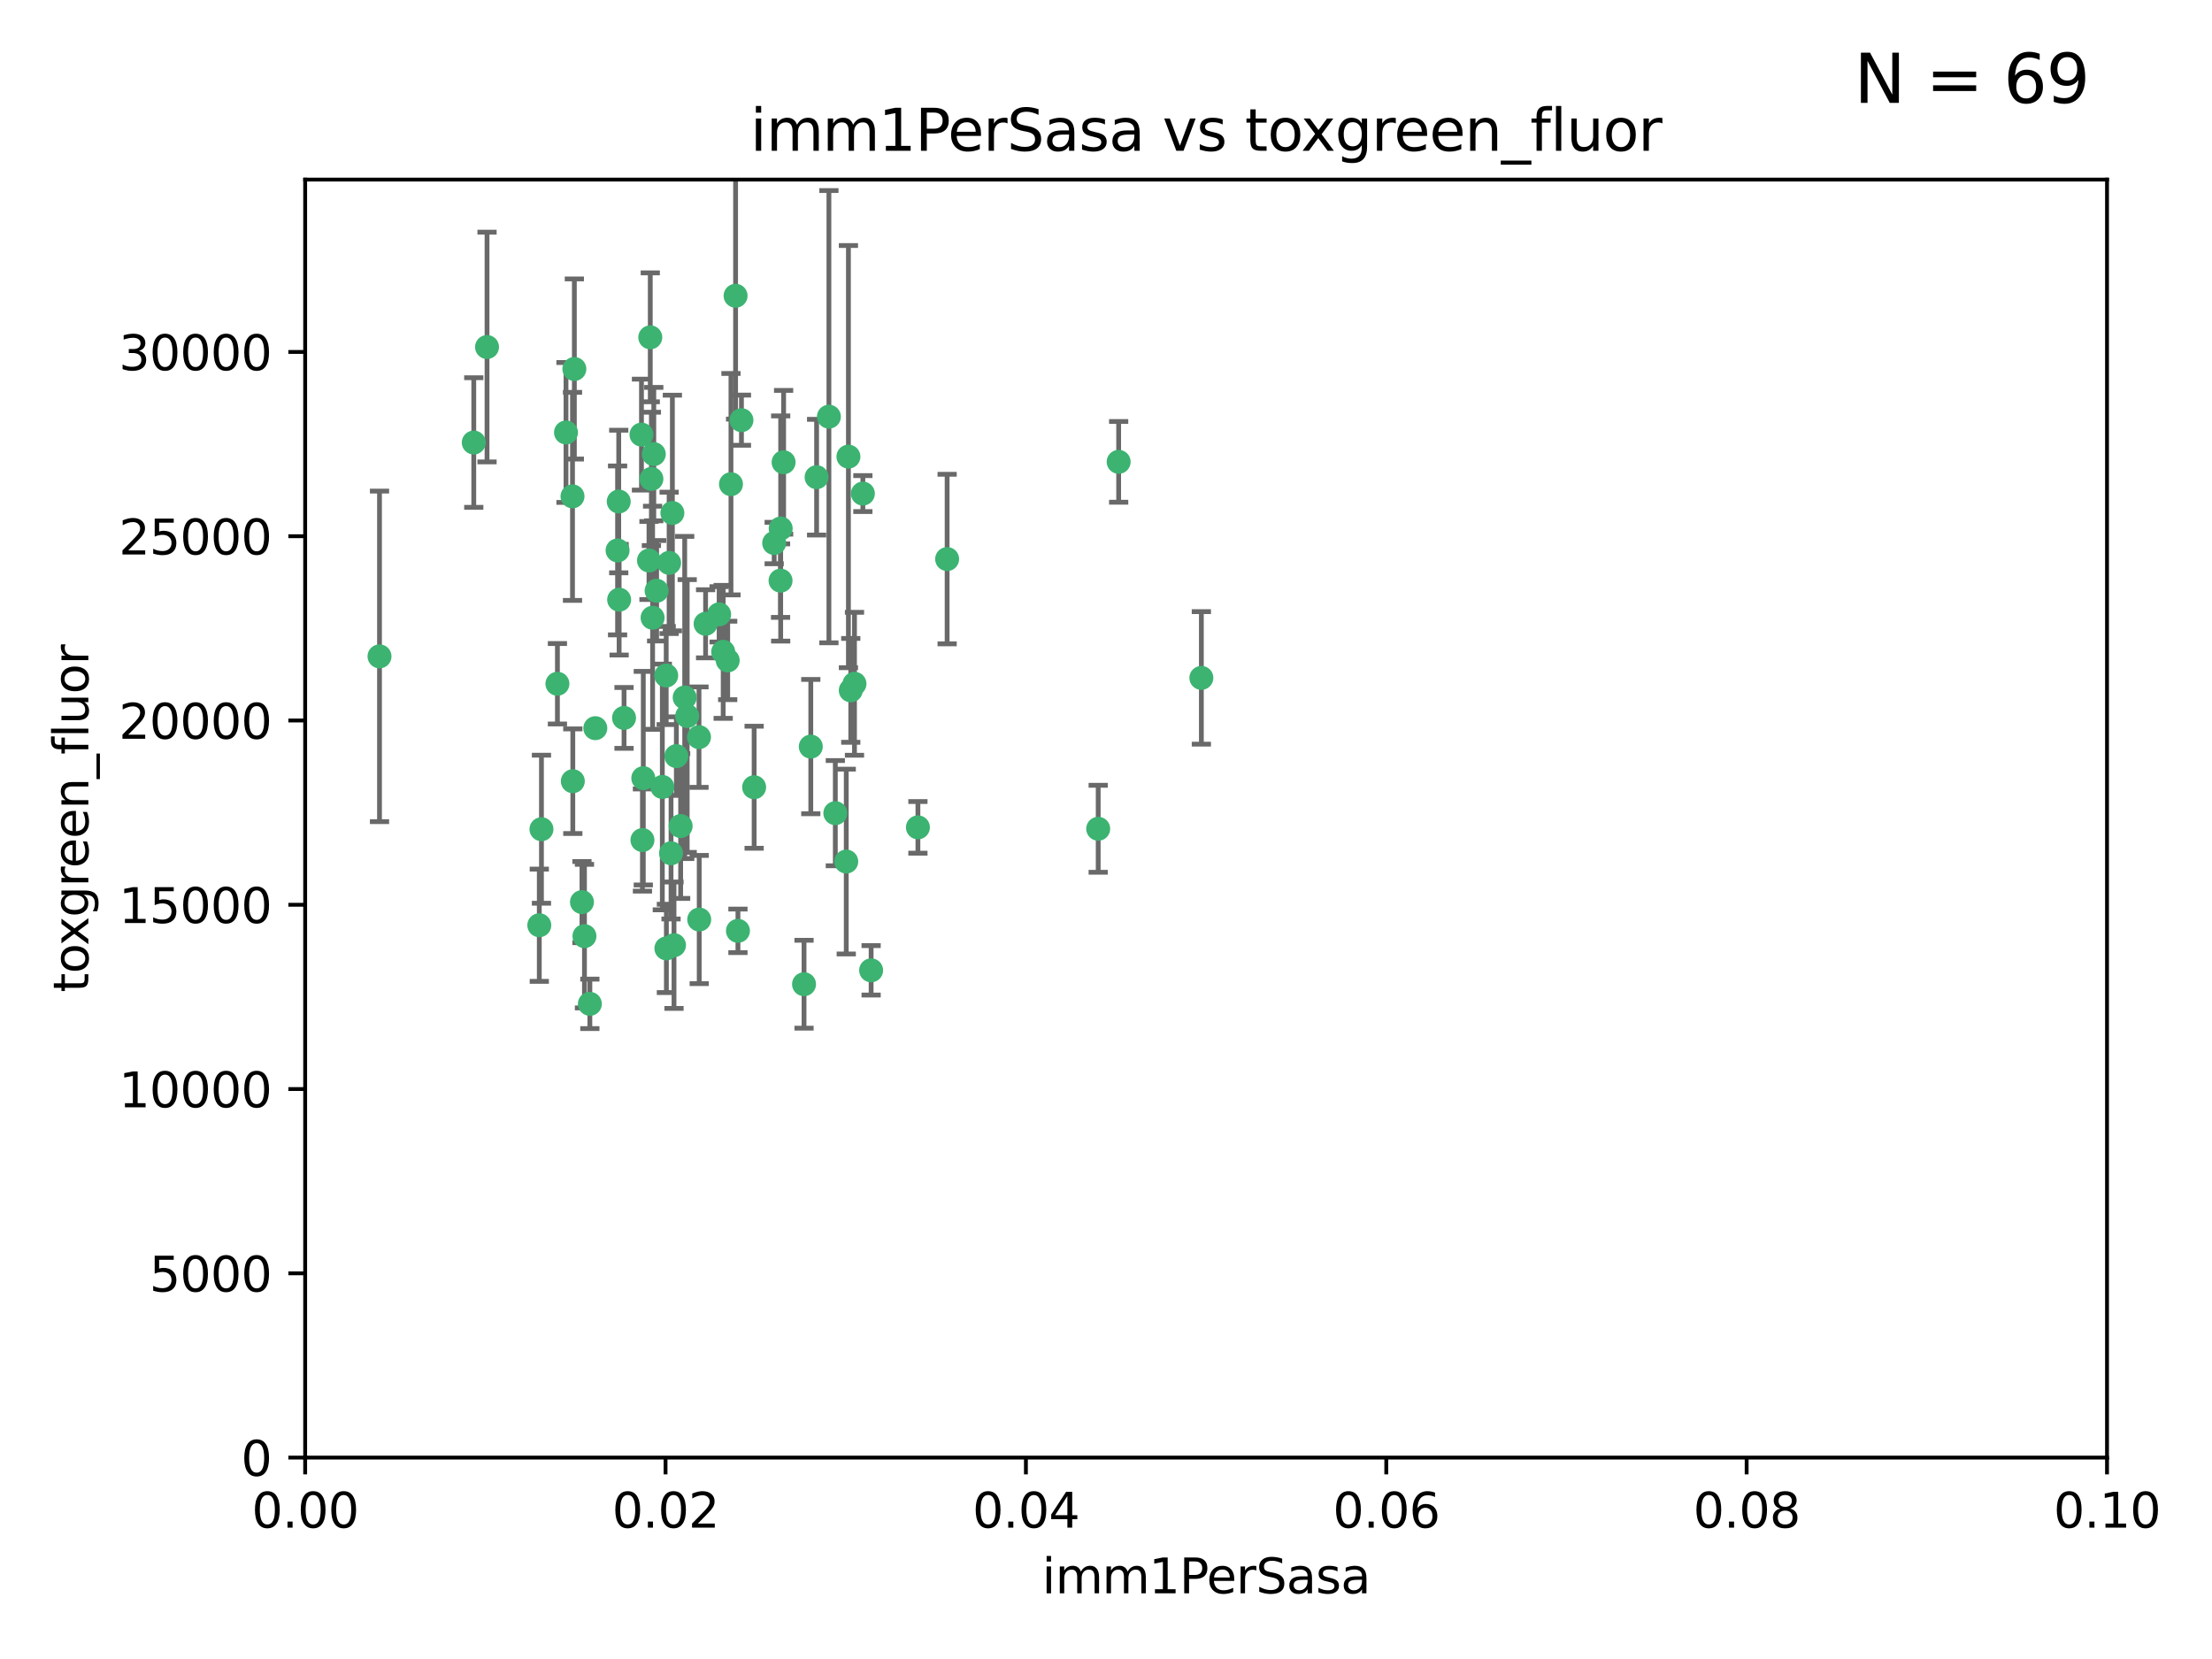 <?xml version="1.0" encoding="utf-8" standalone="no"?>
<!DOCTYPE svg PUBLIC "-//W3C//DTD SVG 1.1//EN"
  "http://www.w3.org/Graphics/SVG/1.1/DTD/svg11.dtd">
<svg xmlns:xlink="http://www.w3.org/1999/xlink" width="460.8pt" height="345.6pt" viewBox="0 0 460.8 345.6" xmlns="http://www.w3.org/2000/svg" version="1.1">
 <defs>
  <style type="text/css">*{stroke-linejoin: round; stroke-linecap: butt}</style>
 </defs>
 <g id="figure_1">
  <g id="patch_1">
   <path d="M 0 345.6 
L 460.8 345.6 
L 460.8 0 
L 0 0 
z
" style="fill: #ffffff"/>
  </g>
  <g id="axes_1">
   <g id="patch_2">
    <path d="M 63.571 303.64 
L 438.93 303.64 
L 438.93 37.411 
L 63.571 37.411 
z
" style="fill: #ffffff"/>
   </g>
   <g id="PathCollection_1">
    <defs>
     <path id="mc047550078" d="M 0 1.118 
C 0.297 1.118 0.581 1 0.791 0.791 
C 1 0.581 1.118 0.297 1.118 0 
C 1.118 -0.297 1 -0.581 0.791 -0.791 
C 0.581 -1 0.297 -1.118 0 -1.118 
C -0.297 -1.118 -0.581 -1 -0.791 -0.791 
C -1 -0.581 -1.118 -0.297 -1.118 0 
C -1.118 0.297 -1 0.581 -0.791 0.791 
C -0.581 1 -0.297 1.118 0 1.118 
z
" style="stroke: #3cb371"/>
    </defs>
    <g clip-path="url(#p3402183450)">
     <use xlink:href="#mc047550078" x="101.457" y="72.294" style="fill: #3cb371; stroke: #3cb371"/>
     <use xlink:href="#mc047550078" x="79.059" y="136.733" style="fill: #3cb371; stroke: #3cb371"/>
     <use xlink:href="#mc047550078" x="98.695" y="92.187" style="fill: #3cb371; stroke: #3cb371"/>
     <use xlink:href="#mc047550078" x="161.277" y="113.121" style="fill: #3cb371; stroke: #3cb371"/>
     <use xlink:href="#mc047550078" x="135.699" y="99.763" style="fill: #3cb371; stroke: #3cb371"/>
     <use xlink:href="#mc047550078" x="135.464" y="70.271" style="fill: #3cb371; stroke: #3cb371"/>
     <use xlink:href="#mc047550078" x="150.654" y="135.791" style="fill: #3cb371; stroke: #3cb371"/>
     <use xlink:href="#mc047550078" x="168.903" y="155.531" style="fill: #3cb371; stroke: #3cb371"/>
     <use xlink:href="#mc047550078" x="136.786" y="123.063" style="fill: #3cb371; stroke: #3cb371"/>
     <use xlink:href="#mc047550078" x="124.016" y="151.693" style="fill: #3cb371; stroke: #3cb371"/>
     <use xlink:href="#mc047550078" x="137.975" y="163.936" style="fill: #3cb371; stroke: #3cb371"/>
     <use xlink:href="#mc047550078" x="128.894" y="104.476" style="fill: #3cb371; stroke: #3cb371"/>
     <use xlink:href="#mc047550078" x="128.653" y="114.664" style="fill: #3cb371; stroke: #3cb371"/>
     <use xlink:href="#mc047550078" x="177.231" y="143.815" style="fill: #3cb371; stroke: #3cb371"/>
     <use xlink:href="#mc047550078" x="135.196" y="116.762" style="fill: #3cb371; stroke: #3cb371"/>
     <use xlink:href="#mc047550078" x="119.649" y="76.865" style="fill: #3cb371; stroke: #3cb371"/>
     <use xlink:href="#mc047550078" x="117.908" y="90.091" style="fill: #3cb371; stroke: #3cb371"/>
     <use xlink:href="#mc047550078" x="153.236" y="61.614" style="fill: #3cb371; stroke: #3cb371"/>
     <use xlink:href="#mc047550078" x="145.613" y="153.559" style="fill: #3cb371; stroke: #3cb371"/>
     <use xlink:href="#mc047550078" x="179.751" y="102.821" style="fill: #3cb371; stroke: #3cb371"/>
     <use xlink:href="#mc047550078" x="136.196" y="94.6" style="fill: #3cb371; stroke: #3cb371"/>
     <use xlink:href="#mc047550078" x="119.328" y="162.741" style="fill: #3cb371; stroke: #3cb371"/>
     <use xlink:href="#mc047550078" x="139.392" y="117.254" style="fill: #3cb371; stroke: #3cb371"/>
     <use xlink:href="#mc047550078" x="122.878" y="209.121" style="fill: #3cb371; stroke: #3cb371"/>
     <use xlink:href="#mc047550078" x="143.155" y="149.16" style="fill: #3cb371; stroke: #3cb371"/>
     <use xlink:href="#mc047550078" x="149.81" y="127.973" style="fill: #3cb371; stroke: #3cb371"/>
     <use xlink:href="#mc047550078" x="140.407" y="196.901" style="fill: #3cb371; stroke: #3cb371"/>
     <use xlink:href="#mc047550078" x="112.795" y="172.74" style="fill: #3cb371; stroke: #3cb371"/>
     <use xlink:href="#mc047550078" x="151.594" y="137.58" style="fill: #3cb371; stroke: #3cb371"/>
     <use xlink:href="#mc047550078" x="178.006" y="142.442" style="fill: #3cb371; stroke: #3cb371"/>
     <use xlink:href="#mc047550078" x="133.632" y="90.534" style="fill: #3cb371; stroke: #3cb371"/>
     <use xlink:href="#mc047550078" x="170.113" y="99.407" style="fill: #3cb371; stroke: #3cb371"/>
     <use xlink:href="#mc047550078" x="129.998" y="149.553" style="fill: #3cb371; stroke: #3cb371"/>
     <use xlink:href="#mc047550078" x="128.977" y="124.926" style="fill: #3cb371; stroke: #3cb371"/>
     <use xlink:href="#mc047550078" x="152.275" y="100.862" style="fill: #3cb371; stroke: #3cb371"/>
     <use xlink:href="#mc047550078" x="140.068" y="106.867" style="fill: #3cb371; stroke: #3cb371"/>
     <use xlink:href="#mc047550078" x="162.631" y="110.098" style="fill: #3cb371; stroke: #3cb371"/>
     <use xlink:href="#mc047550078" x="116.121" y="142.44" style="fill: #3cb371; stroke: #3cb371"/>
     <use xlink:href="#mc047550078" x="172.678" y="86.8" style="fill: #3cb371; stroke: #3cb371"/>
     <use xlink:href="#mc047550078" x="112.344" y="192.743" style="fill: #3cb371; stroke: #3cb371"/>
     <use xlink:href="#mc047550078" x="163.241" y="96.298" style="fill: #3cb371; stroke: #3cb371"/>
     <use xlink:href="#mc047550078" x="119.263" y="103.401" style="fill: #3cb371; stroke: #3cb371"/>
     <use xlink:href="#mc047550078" x="135.948" y="128.689" style="fill: #3cb371; stroke: #3cb371"/>
     <use xlink:href="#mc047550078" x="121.234" y="187.922" style="fill: #3cb371; stroke: #3cb371"/>
     <use xlink:href="#mc047550078" x="157.1" y="163.993" style="fill: #3cb371; stroke: #3cb371"/>
     <use xlink:href="#mc047550078" x="176.743" y="95.121" style="fill: #3cb371; stroke: #3cb371"/>
     <use xlink:href="#mc047550078" x="233.037" y="96.211" style="fill: #3cb371; stroke: #3cb371"/>
     <use xlink:href="#mc047550078" x="181.47" y="202.138" style="fill: #3cb371; stroke: #3cb371"/>
     <use xlink:href="#mc047550078" x="121.754" y="195.013" style="fill: #3cb371; stroke: #3cb371"/>
     <use xlink:href="#mc047550078" x="250.266" y="141.216" style="fill: #3cb371; stroke: #3cb371"/>
     <use xlink:href="#mc047550078" x="176.29" y="179.478" style="fill: #3cb371; stroke: #3cb371"/>
     <use xlink:href="#mc047550078" x="174.014" y="169.397" style="fill: #3cb371; stroke: #3cb371"/>
     <use xlink:href="#mc047550078" x="167.495" y="205.029" style="fill: #3cb371; stroke: #3cb371"/>
     <use xlink:href="#mc047550078" x="154.458" y="87.531" style="fill: #3cb371; stroke: #3cb371"/>
     <use xlink:href="#mc047550078" x="140.899" y="157.513" style="fill: #3cb371; stroke: #3cb371"/>
     <use xlink:href="#mc047550078" x="153.727" y="193.912" style="fill: #3cb371; stroke: #3cb371"/>
     <use xlink:href="#mc047550078" x="139.79" y="177.75" style="fill: #3cb371; stroke: #3cb371"/>
     <use xlink:href="#mc047550078" x="197.304" y="116.464" style="fill: #3cb371; stroke: #3cb371"/>
     <use xlink:href="#mc047550078" x="133.833" y="174.998" style="fill: #3cb371; stroke: #3cb371"/>
     <use xlink:href="#mc047550078" x="141.792" y="172.082" style="fill: #3cb371; stroke: #3cb371"/>
     <use xlink:href="#mc047550078" x="191.219" y="172.356" style="fill: #3cb371; stroke: #3cb371"/>
     <use xlink:href="#mc047550078" x="145.66" y="191.554" style="fill: #3cb371; stroke: #3cb371"/>
     <use xlink:href="#mc047550078" x="142.635" y="145.3" style="fill: #3cb371; stroke: #3cb371"/>
     <use xlink:href="#mc047550078" x="146.989" y="129.947" style="fill: #3cb371; stroke: #3cb371"/>
     <use xlink:href="#mc047550078" x="134.01" y="162.105" style="fill: #3cb371; stroke: #3cb371"/>
     <use xlink:href="#mc047550078" x="138.782" y="140.722" style="fill: #3cb371; stroke: #3cb371"/>
     <use xlink:href="#mc047550078" x="138.822" y="197.571" style="fill: #3cb371; stroke: #3cb371"/>
     <use xlink:href="#mc047550078" x="162.604" y="120.958" style="fill: #3cb371; stroke: #3cb371"/>
     <use xlink:href="#mc047550078" x="228.774" y="172.649" style="fill: #3cb371; stroke: #3cb371"/>
    </g>
   </g>
   <g id="matplotlib.axis_1">
    <g id="xtick_1">
     <g id="line2d_1">
      <defs>
       <path id="m1f7481ff2c" d="M 0 0 
L 0 3.5 
" style="stroke: #000000; stroke-width: 0.8"/>
      </defs>
      <g>
       <use xlink:href="#m1f7481ff2c" x="63.571" y="303.64" style="stroke: #000000; stroke-width: 0.8"/>
      </g>
     </g>
     <g id="text_1">
      <!-- 0.00 -->
      <g transform="translate(52.438 318.238)scale(0.1 -0.1)">
       <defs>
        <path id="DejaVuSans-30" d="M 2034 4250 
Q 1547 4250 1301 3770 
Q 1056 3291 1056 2328 
Q 1056 1369 1301 889 
Q 1547 409 2034 409 
Q 2525 409 2770 889 
Q 3016 1369 3016 2328 
Q 3016 3291 2770 3770 
Q 2525 4250 2034 4250 
z
M 2034 4750 
Q 2819 4750 3233 4129 
Q 3647 3509 3647 2328 
Q 3647 1150 3233 529 
Q 2819 -91 2034 -91 
Q 1250 -91 836 529 
Q 422 1150 422 2328 
Q 422 3509 836 4129 
Q 1250 4750 2034 4750 
z
" transform="scale(0.016)"/>
        <path id="DejaVuSans-2e" d="M 684 794 
L 1344 794 
L 1344 0 
L 684 0 
L 684 794 
z
" transform="scale(0.016)"/>
       </defs>
       <use xlink:href="#DejaVuSans-30"/>
       <use xlink:href="#DejaVuSans-2e" x="63.623"/>
       <use xlink:href="#DejaVuSans-30" x="95.41"/>
       <use xlink:href="#DejaVuSans-30" x="159.033"/>
      </g>
     </g>
    </g>
    <g id="xtick_2">
     <g id="line2d_2">
      <g>
       <use xlink:href="#m1f7481ff2c" x="138.643" y="303.64" style="stroke: #000000; stroke-width: 0.8"/>
      </g>
     </g>
     <g id="text_2">
      <!-- 0.02 -->
      <g transform="translate(127.51 318.238)scale(0.1 -0.1)">
       <defs>
        <path id="DejaVuSans-32" d="M 1228 531 
L 3431 531 
L 3431 0 
L 469 0 
L 469 531 
Q 828 903 1448 1529 
Q 2069 2156 2228 2338 
Q 2531 2678 2651 2914 
Q 2772 3150 2772 3378 
Q 2772 3750 2511 3984 
Q 2250 4219 1831 4219 
Q 1534 4219 1204 4116 
Q 875 4013 500 3803 
L 500 4441 
Q 881 4594 1212 4672 
Q 1544 4750 1819 4750 
Q 2544 4750 2975 4387 
Q 3406 4025 3406 3419 
Q 3406 3131 3298 2873 
Q 3191 2616 2906 2266 
Q 2828 2175 2409 1742 
Q 1991 1309 1228 531 
z
" transform="scale(0.016)"/>
       </defs>
       <use xlink:href="#DejaVuSans-30"/>
       <use xlink:href="#DejaVuSans-2e" x="63.623"/>
       <use xlink:href="#DejaVuSans-30" x="95.41"/>
       <use xlink:href="#DejaVuSans-32" x="159.033"/>
      </g>
     </g>
    </g>
    <g id="xtick_3">
     <g id="line2d_3">
      <g>
       <use xlink:href="#m1f7481ff2c" x="213.715" y="303.64" style="stroke: #000000; stroke-width: 0.8"/>
      </g>
     </g>
     <g id="text_3">
      <!-- 0.04 -->
      <g transform="translate(202.582 318.238)scale(0.1 -0.1)">
       <defs>
        <path id="DejaVuSans-34" d="M 2419 4116 
L 825 1625 
L 2419 1625 
L 2419 4116 
z
M 2253 4666 
L 3047 4666 
L 3047 1625 
L 3713 1625 
L 3713 1100 
L 3047 1100 
L 3047 0 
L 2419 0 
L 2419 1100 
L 313 1100 
L 313 1709 
L 2253 4666 
z
" transform="scale(0.016)"/>
       </defs>
       <use xlink:href="#DejaVuSans-30"/>
       <use xlink:href="#DejaVuSans-2e" x="63.623"/>
       <use xlink:href="#DejaVuSans-30" x="95.41"/>
       <use xlink:href="#DejaVuSans-34" x="159.033"/>
      </g>
     </g>
    </g>
    <g id="xtick_4">
     <g id="line2d_4">
      <g>
       <use xlink:href="#m1f7481ff2c" x="288.786" y="303.64" style="stroke: #000000; stroke-width: 0.8"/>
      </g>
     </g>
     <g id="text_4">
      <!-- 0.06 -->
      <g transform="translate(277.654 318.238)scale(0.1 -0.1)">
       <defs>
        <path id="DejaVuSans-36" d="M 2113 2584 
Q 1688 2584 1439 2293 
Q 1191 2003 1191 1497 
Q 1191 994 1439 701 
Q 1688 409 2113 409 
Q 2538 409 2786 701 
Q 3034 994 3034 1497 
Q 3034 2003 2786 2293 
Q 2538 2584 2113 2584 
z
M 3366 4563 
L 3366 3988 
Q 3128 4100 2886 4159 
Q 2644 4219 2406 4219 
Q 1781 4219 1451 3797 
Q 1122 3375 1075 2522 
Q 1259 2794 1537 2939 
Q 1816 3084 2150 3084 
Q 2853 3084 3261 2657 
Q 3669 2231 3669 1497 
Q 3669 778 3244 343 
Q 2819 -91 2113 -91 
Q 1303 -91 875 529 
Q 447 1150 447 2328 
Q 447 3434 972 4092 
Q 1497 4750 2381 4750 
Q 2619 4750 2861 4703 
Q 3103 4656 3366 4563 
z
" transform="scale(0.016)"/>
       </defs>
       <use xlink:href="#DejaVuSans-30"/>
       <use xlink:href="#DejaVuSans-2e" x="63.623"/>
       <use xlink:href="#DejaVuSans-30" x="95.41"/>
       <use xlink:href="#DejaVuSans-36" x="159.033"/>
      </g>
     </g>
    </g>
    <g id="xtick_5">
     <g id="line2d_5">
      <g>
       <use xlink:href="#m1f7481ff2c" x="363.858" y="303.64" style="stroke: #000000; stroke-width: 0.8"/>
      </g>
     </g>
     <g id="text_5">
      <!-- 0.08 -->
      <g transform="translate(352.725 318.238)scale(0.1 -0.1)">
       <defs>
        <path id="DejaVuSans-38" d="M 2034 2216 
Q 1584 2216 1326 1975 
Q 1069 1734 1069 1313 
Q 1069 891 1326 650 
Q 1584 409 2034 409 
Q 2484 409 2743 651 
Q 3003 894 3003 1313 
Q 3003 1734 2745 1975 
Q 2488 2216 2034 2216 
z
M 1403 2484 
Q 997 2584 770 2862 
Q 544 3141 544 3541 
Q 544 4100 942 4425 
Q 1341 4750 2034 4750 
Q 2731 4750 3128 4425 
Q 3525 4100 3525 3541 
Q 3525 3141 3298 2862 
Q 3072 2584 2669 2484 
Q 3125 2378 3379 2068 
Q 3634 1759 3634 1313 
Q 3634 634 3220 271 
Q 2806 -91 2034 -91 
Q 1263 -91 848 271 
Q 434 634 434 1313 
Q 434 1759 690 2068 
Q 947 2378 1403 2484 
z
M 1172 3481 
Q 1172 3119 1398 2916 
Q 1625 2713 2034 2713 
Q 2441 2713 2670 2916 
Q 2900 3119 2900 3481 
Q 2900 3844 2670 4047 
Q 2441 4250 2034 4250 
Q 1625 4250 1398 4047 
Q 1172 3844 1172 3481 
z
" transform="scale(0.016)"/>
       </defs>
       <use xlink:href="#DejaVuSans-30"/>
       <use xlink:href="#DejaVuSans-2e" x="63.623"/>
       <use xlink:href="#DejaVuSans-30" x="95.41"/>
       <use xlink:href="#DejaVuSans-38" x="159.033"/>
      </g>
     </g>
    </g>
    <g id="xtick_6">
     <g id="line2d_6">
      <g>
       <use xlink:href="#m1f7481ff2c" x="438.93" y="303.64" style="stroke: #000000; stroke-width: 0.8"/>
      </g>
     </g>
     <g id="text_6">
      <!-- 0.10 -->
      <g transform="translate(427.797 318.238)scale(0.1 -0.1)">
       <defs>
        <path id="DejaVuSans-31" d="M 794 531 
L 1825 531 
L 1825 4091 
L 703 3866 
L 703 4441 
L 1819 4666 
L 2450 4666 
L 2450 531 
L 3481 531 
L 3481 0 
L 794 0 
L 794 531 
z
" transform="scale(0.016)"/>
       </defs>
       <use xlink:href="#DejaVuSans-30"/>
       <use xlink:href="#DejaVuSans-2e" x="63.623"/>
       <use xlink:href="#DejaVuSans-31" x="95.41"/>
       <use xlink:href="#DejaVuSans-30" x="159.033"/>
      </g>
     </g>
    </g>
    <g id="text_7">
     <!-- imm1PerSasa -->
     <g transform="translate(217.067 331.917)scale(0.1 -0.1)">
      <defs>
       <path id="DejaVuSans-69" d="M 603 3500 
L 1178 3500 
L 1178 0 
L 603 0 
L 603 3500 
z
M 603 4863 
L 1178 4863 
L 1178 4134 
L 603 4134 
L 603 4863 
z
" transform="scale(0.016)"/>
       <path id="DejaVuSans-6d" d="M 3328 2828 
Q 3544 3216 3844 3400 
Q 4144 3584 4550 3584 
Q 5097 3584 5394 3201 
Q 5691 2819 5691 2113 
L 5691 0 
L 5113 0 
L 5113 2094 
Q 5113 2597 4934 2840 
Q 4756 3084 4391 3084 
Q 3944 3084 3684 2787 
Q 3425 2491 3425 1978 
L 3425 0 
L 2847 0 
L 2847 2094 
Q 2847 2600 2669 2842 
Q 2491 3084 2119 3084 
Q 1678 3084 1418 2786 
Q 1159 2488 1159 1978 
L 1159 0 
L 581 0 
L 581 3500 
L 1159 3500 
L 1159 2956 
Q 1356 3278 1631 3431 
Q 1906 3584 2284 3584 
Q 2666 3584 2933 3390 
Q 3200 3197 3328 2828 
z
" transform="scale(0.016)"/>
       <path id="DejaVuSans-50" d="M 1259 4147 
L 1259 2394 
L 2053 2394 
Q 2494 2394 2734 2622 
Q 2975 2850 2975 3272 
Q 2975 3691 2734 3919 
Q 2494 4147 2053 4147 
L 1259 4147 
z
M 628 4666 
L 2053 4666 
Q 2838 4666 3239 4311 
Q 3641 3956 3641 3272 
Q 3641 2581 3239 2228 
Q 2838 1875 2053 1875 
L 1259 1875 
L 1259 0 
L 628 0 
L 628 4666 
z
" transform="scale(0.016)"/>
       <path id="DejaVuSans-65" d="M 3597 1894 
L 3597 1613 
L 953 1613 
Q 991 1019 1311 708 
Q 1631 397 2203 397 
Q 2534 397 2845 478 
Q 3156 559 3463 722 
L 3463 178 
Q 3153 47 2828 -22 
Q 2503 -91 2169 -91 
Q 1331 -91 842 396 
Q 353 884 353 1716 
Q 353 2575 817 3079 
Q 1281 3584 2069 3584 
Q 2775 3584 3186 3129 
Q 3597 2675 3597 1894 
z
M 3022 2063 
Q 3016 2534 2758 2815 
Q 2500 3097 2075 3097 
Q 1594 3097 1305 2825 
Q 1016 2553 972 2059 
L 3022 2063 
z
" transform="scale(0.016)"/>
       <path id="DejaVuSans-72" d="M 2631 2963 
Q 2534 3019 2420 3045 
Q 2306 3072 2169 3072 
Q 1681 3072 1420 2755 
Q 1159 2438 1159 1844 
L 1159 0 
L 581 0 
L 581 3500 
L 1159 3500 
L 1159 2956 
Q 1341 3275 1631 3429 
Q 1922 3584 2338 3584 
Q 2397 3584 2469 3576 
Q 2541 3569 2628 3553 
L 2631 2963 
z
" transform="scale(0.016)"/>
       <path id="DejaVuSans-53" d="M 3425 4513 
L 3425 3897 
Q 3066 4069 2747 4153 
Q 2428 4238 2131 4238 
Q 1616 4238 1336 4038 
Q 1056 3838 1056 3469 
Q 1056 3159 1242 3001 
Q 1428 2844 1947 2747 
L 2328 2669 
Q 3034 2534 3370 2195 
Q 3706 1856 3706 1288 
Q 3706 609 3251 259 
Q 2797 -91 1919 -91 
Q 1588 -91 1214 -16 
Q 841 59 441 206 
L 441 856 
Q 825 641 1194 531 
Q 1563 422 1919 422 
Q 2459 422 2753 634 
Q 3047 847 3047 1241 
Q 3047 1584 2836 1778 
Q 2625 1972 2144 2069 
L 1759 2144 
Q 1053 2284 737 2584 
Q 422 2884 422 3419 
Q 422 4038 858 4394 
Q 1294 4750 2059 4750 
Q 2388 4750 2728 4690 
Q 3069 4631 3425 4513 
z
" transform="scale(0.016)"/>
       <path id="DejaVuSans-61" d="M 2194 1759 
Q 1497 1759 1228 1600 
Q 959 1441 959 1056 
Q 959 750 1161 570 
Q 1363 391 1709 391 
Q 2188 391 2477 730 
Q 2766 1069 2766 1631 
L 2766 1759 
L 2194 1759 
z
M 3341 1997 
L 3341 0 
L 2766 0 
L 2766 531 
Q 2569 213 2275 61 
Q 1981 -91 1556 -91 
Q 1019 -91 701 211 
Q 384 513 384 1019 
Q 384 1609 779 1909 
Q 1175 2209 1959 2209 
L 2766 2209 
L 2766 2266 
Q 2766 2663 2505 2880 
Q 2244 3097 1772 3097 
Q 1472 3097 1187 3025 
Q 903 2953 641 2809 
L 641 3341 
Q 956 3463 1253 3523 
Q 1550 3584 1831 3584 
Q 2591 3584 2966 3190 
Q 3341 2797 3341 1997 
z
" transform="scale(0.016)"/>
       <path id="DejaVuSans-73" d="M 2834 3397 
L 2834 2853 
Q 2591 2978 2328 3040 
Q 2066 3103 1784 3103 
Q 1356 3103 1142 2972 
Q 928 2841 928 2578 
Q 928 2378 1081 2264 
Q 1234 2150 1697 2047 
L 1894 2003 
Q 2506 1872 2764 1633 
Q 3022 1394 3022 966 
Q 3022 478 2636 193 
Q 2250 -91 1575 -91 
Q 1294 -91 989 -36 
Q 684 19 347 128 
L 347 722 
Q 666 556 975 473 
Q 1284 391 1588 391 
Q 1994 391 2212 530 
Q 2431 669 2431 922 
Q 2431 1156 2273 1281 
Q 2116 1406 1581 1522 
L 1381 1569 
Q 847 1681 609 1914 
Q 372 2147 372 2553 
Q 372 3047 722 3315 
Q 1072 3584 1716 3584 
Q 2034 3584 2315 3537 
Q 2597 3491 2834 3397 
z
" transform="scale(0.016)"/>
      </defs>
      <use xlink:href="#DejaVuSans-69"/>
      <use xlink:href="#DejaVuSans-6d" x="27.783"/>
      <use xlink:href="#DejaVuSans-6d" x="125.195"/>
      <use xlink:href="#DejaVuSans-31" x="222.607"/>
      <use xlink:href="#DejaVuSans-50" x="286.23"/>
      <use xlink:href="#DejaVuSans-65" x="342.908"/>
      <use xlink:href="#DejaVuSans-72" x="404.432"/>
      <use xlink:href="#DejaVuSans-53" x="445.545"/>
      <use xlink:href="#DejaVuSans-61" x="509.021"/>
      <use xlink:href="#DejaVuSans-73" x="570.301"/>
      <use xlink:href="#DejaVuSans-61" x="622.4"/>
     </g>
    </g>
   </g>
   <g id="matplotlib.axis_2">
    <g id="ytick_1">
     <g id="line2d_7">
      <defs>
       <path id="m671ef45f85" d="M 0 0 
L -3.5 0 
" style="stroke: #000000; stroke-width: 0.8"/>
      </defs>
      <g>
       <use xlink:href="#m671ef45f85" x="63.571" y="303.64" style="stroke: #000000; stroke-width: 0.8"/>
      </g>
     </g>
     <g id="text_8">
      <!-- 0 -->
      <g transform="translate(50.209 307.439)scale(0.1 -0.1)">
       <use xlink:href="#DejaVuSans-30"/>
      </g>
     </g>
    </g>
    <g id="ytick_2">
     <g id="line2d_8">
      <g>
       <use xlink:href="#m671ef45f85" x="63.571" y="265.253" style="stroke: #000000; stroke-width: 0.8"/>
      </g>
     </g>
     <g id="text_9">
      <!-- 5000 -->
      <g transform="translate(31.121 269.052)scale(0.1 -0.1)">
       <defs>
        <path id="DejaVuSans-35" d="M 691 4666 
L 3169 4666 
L 3169 4134 
L 1269 4134 
L 1269 2991 
Q 1406 3038 1543 3061 
Q 1681 3084 1819 3084 
Q 2600 3084 3056 2656 
Q 3513 2228 3513 1497 
Q 3513 744 3044 326 
Q 2575 -91 1722 -91 
Q 1428 -91 1123 -41 
Q 819 9 494 109 
L 494 744 
Q 775 591 1075 516 
Q 1375 441 1709 441 
Q 2250 441 2565 725 
Q 2881 1009 2881 1497 
Q 2881 1984 2565 2268 
Q 2250 2553 1709 2553 
Q 1456 2553 1204 2497 
Q 953 2441 691 2322 
L 691 4666 
z
" transform="scale(0.016)"/>
       </defs>
       <use xlink:href="#DejaVuSans-35"/>
       <use xlink:href="#DejaVuSans-30" x="63.623"/>
       <use xlink:href="#DejaVuSans-30" x="127.246"/>
       <use xlink:href="#DejaVuSans-30" x="190.869"/>
      </g>
     </g>
    </g>
    <g id="ytick_3">
     <g id="line2d_9">
      <g>
       <use xlink:href="#m671ef45f85" x="63.571" y="226.866" style="stroke: #000000; stroke-width: 0.8"/>
      </g>
     </g>
     <g id="text_10">
      <!-- 10000 -->
      <g transform="translate(24.759 230.665)scale(0.1 -0.1)">
       <use xlink:href="#DejaVuSans-31"/>
       <use xlink:href="#DejaVuSans-30" x="63.623"/>
       <use xlink:href="#DejaVuSans-30" x="127.246"/>
       <use xlink:href="#DejaVuSans-30" x="190.869"/>
       <use xlink:href="#DejaVuSans-30" x="254.492"/>
      </g>
     </g>
    </g>
    <g id="ytick_4">
     <g id="line2d_10">
      <g>
       <use xlink:href="#m671ef45f85" x="63.571" y="188.479" style="stroke: #000000; stroke-width: 0.8"/>
      </g>
     </g>
     <g id="text_11">
      <!-- 15000 -->
      <g transform="translate(24.759 192.278)scale(0.1 -0.1)">
       <use xlink:href="#DejaVuSans-31"/>
       <use xlink:href="#DejaVuSans-35" x="63.623"/>
       <use xlink:href="#DejaVuSans-30" x="127.246"/>
       <use xlink:href="#DejaVuSans-30" x="190.869"/>
       <use xlink:href="#DejaVuSans-30" x="254.492"/>
      </g>
     </g>
    </g>
    <g id="ytick_5">
     <g id="line2d_11">
      <g>
       <use xlink:href="#m671ef45f85" x="63.571" y="150.092" style="stroke: #000000; stroke-width: 0.8"/>
      </g>
     </g>
     <g id="text_12">
      <!-- 20000 -->
      <g transform="translate(24.759 153.891)scale(0.1 -0.1)">
       <use xlink:href="#DejaVuSans-32"/>
       <use xlink:href="#DejaVuSans-30" x="63.623"/>
       <use xlink:href="#DejaVuSans-30" x="127.246"/>
       <use xlink:href="#DejaVuSans-30" x="190.869"/>
       <use xlink:href="#DejaVuSans-30" x="254.492"/>
      </g>
     </g>
    </g>
    <g id="ytick_6">
     <g id="line2d_12">
      <g>
       <use xlink:href="#m671ef45f85" x="63.571" y="111.705" style="stroke: #000000; stroke-width: 0.8"/>
      </g>
     </g>
     <g id="text_13">
      <!-- 25000 -->
      <g transform="translate(24.759 115.504)scale(0.1 -0.1)">
       <use xlink:href="#DejaVuSans-32"/>
       <use xlink:href="#DejaVuSans-35" x="63.623"/>
       <use xlink:href="#DejaVuSans-30" x="127.246"/>
       <use xlink:href="#DejaVuSans-30" x="190.869"/>
       <use xlink:href="#DejaVuSans-30" x="254.492"/>
      </g>
     </g>
    </g>
    <g id="ytick_7">
     <g id="line2d_13">
      <g>
       <use xlink:href="#m671ef45f85" x="63.571" y="73.317" style="stroke: #000000; stroke-width: 0.8"/>
      </g>
     </g>
     <g id="text_14">
      <!-- 30000 -->
      <g transform="translate(24.759 77.117)scale(0.1 -0.1)">
       <defs>
        <path id="DejaVuSans-33" d="M 2597 2516 
Q 3050 2419 3304 2112 
Q 3559 1806 3559 1356 
Q 3559 666 3084 287 
Q 2609 -91 1734 -91 
Q 1441 -91 1130 -33 
Q 819 25 488 141 
L 488 750 
Q 750 597 1062 519 
Q 1375 441 1716 441 
Q 2309 441 2620 675 
Q 2931 909 2931 1356 
Q 2931 1769 2642 2001 
Q 2353 2234 1838 2234 
L 1294 2234 
L 1294 2753 
L 1863 2753 
Q 2328 2753 2575 2939 
Q 2822 3125 2822 3475 
Q 2822 3834 2567 4026 
Q 2313 4219 1838 4219 
Q 1578 4219 1281 4162 
Q 984 4106 628 3988 
L 628 4550 
Q 988 4650 1302 4700 
Q 1616 4750 1894 4750 
Q 2613 4750 3031 4423 
Q 3450 4097 3450 3541 
Q 3450 3153 3228 2886 
Q 3006 2619 2597 2516 
z
" transform="scale(0.016)"/>
       </defs>
       <use xlink:href="#DejaVuSans-33"/>
       <use xlink:href="#DejaVuSans-30" x="63.623"/>
       <use xlink:href="#DejaVuSans-30" x="127.246"/>
       <use xlink:href="#DejaVuSans-30" x="190.869"/>
       <use xlink:href="#DejaVuSans-30" x="254.492"/>
      </g>
     </g>
    </g>
    <g id="text_15">
     <!-- toxgreen_fluor -->
     <g transform="translate(18.401 206.72)rotate(-90)scale(0.1 -0.1)">
      <defs>
       <path id="DejaVuSans-74" d="M 1172 4494 
L 1172 3500 
L 2356 3500 
L 2356 3053 
L 1172 3053 
L 1172 1153 
Q 1172 725 1289 603 
Q 1406 481 1766 481 
L 2356 481 
L 2356 0 
L 1766 0 
Q 1100 0 847 248 
Q 594 497 594 1153 
L 594 3053 
L 172 3053 
L 172 3500 
L 594 3500 
L 594 4494 
L 1172 4494 
z
" transform="scale(0.016)"/>
       <path id="DejaVuSans-6f" d="M 1959 3097 
Q 1497 3097 1228 2736 
Q 959 2375 959 1747 
Q 959 1119 1226 758 
Q 1494 397 1959 397 
Q 2419 397 2687 759 
Q 2956 1122 2956 1747 
Q 2956 2369 2687 2733 
Q 2419 3097 1959 3097 
z
M 1959 3584 
Q 2709 3584 3137 3096 
Q 3566 2609 3566 1747 
Q 3566 888 3137 398 
Q 2709 -91 1959 -91 
Q 1206 -91 779 398 
Q 353 888 353 1747 
Q 353 2609 779 3096 
Q 1206 3584 1959 3584 
z
" transform="scale(0.016)"/>
       <path id="DejaVuSans-78" d="M 3513 3500 
L 2247 1797 
L 3578 0 
L 2900 0 
L 1881 1375 
L 863 0 
L 184 0 
L 1544 1831 
L 300 3500 
L 978 3500 
L 1906 2253 
L 2834 3500 
L 3513 3500 
z
" transform="scale(0.016)"/>
       <path id="DejaVuSans-67" d="M 2906 1791 
Q 2906 2416 2648 2759 
Q 2391 3103 1925 3103 
Q 1463 3103 1205 2759 
Q 947 2416 947 1791 
Q 947 1169 1205 825 
Q 1463 481 1925 481 
Q 2391 481 2648 825 
Q 2906 1169 2906 1791 
z
M 3481 434 
Q 3481 -459 3084 -895 
Q 2688 -1331 1869 -1331 
Q 1566 -1331 1297 -1286 
Q 1028 -1241 775 -1147 
L 775 -588 
Q 1028 -725 1275 -790 
Q 1522 -856 1778 -856 
Q 2344 -856 2625 -561 
Q 2906 -266 2906 331 
L 2906 616 
Q 2728 306 2450 153 
Q 2172 0 1784 0 
Q 1141 0 747 490 
Q 353 981 353 1791 
Q 353 2603 747 3093 
Q 1141 3584 1784 3584 
Q 2172 3584 2450 3431 
Q 2728 3278 2906 2969 
L 2906 3500 
L 3481 3500 
L 3481 434 
z
" transform="scale(0.016)"/>
       <path id="DejaVuSans-6e" d="M 3513 2113 
L 3513 0 
L 2938 0 
L 2938 2094 
Q 2938 2591 2744 2837 
Q 2550 3084 2163 3084 
Q 1697 3084 1428 2787 
Q 1159 2491 1159 1978 
L 1159 0 
L 581 0 
L 581 3500 
L 1159 3500 
L 1159 2956 
Q 1366 3272 1645 3428 
Q 1925 3584 2291 3584 
Q 2894 3584 3203 3211 
Q 3513 2838 3513 2113 
z
" transform="scale(0.016)"/>
       <path id="DejaVuSans-5f" d="M 3263 -1063 
L 3263 -1509 
L -63 -1509 
L -63 -1063 
L 3263 -1063 
z
" transform="scale(0.016)"/>
       <path id="DejaVuSans-66" d="M 2375 4863 
L 2375 4384 
L 1825 4384 
Q 1516 4384 1395 4259 
Q 1275 4134 1275 3809 
L 1275 3500 
L 2222 3500 
L 2222 3053 
L 1275 3053 
L 1275 0 
L 697 0 
L 697 3053 
L 147 3053 
L 147 3500 
L 697 3500 
L 697 3744 
Q 697 4328 969 4595 
Q 1241 4863 1831 4863 
L 2375 4863 
z
" transform="scale(0.016)"/>
       <path id="DejaVuSans-6c" d="M 603 4863 
L 1178 4863 
L 1178 0 
L 603 0 
L 603 4863 
z
" transform="scale(0.016)"/>
       <path id="DejaVuSans-75" d="M 544 1381 
L 544 3500 
L 1119 3500 
L 1119 1403 
Q 1119 906 1312 657 
Q 1506 409 1894 409 
Q 2359 409 2629 706 
Q 2900 1003 2900 1516 
L 2900 3500 
L 3475 3500 
L 3475 0 
L 2900 0 
L 2900 538 
Q 2691 219 2414 64 
Q 2138 -91 1772 -91 
Q 1169 -91 856 284 
Q 544 659 544 1381 
z
M 1991 3584 
L 1991 3584 
z
" transform="scale(0.016)"/>
      </defs>
      <use xlink:href="#DejaVuSans-74"/>
      <use xlink:href="#DejaVuSans-6f" x="39.209"/>
      <use xlink:href="#DejaVuSans-78" x="97.266"/>
      <use xlink:href="#DejaVuSans-67" x="156.445"/>
      <use xlink:href="#DejaVuSans-72" x="219.922"/>
      <use xlink:href="#DejaVuSans-65" x="258.785"/>
      <use xlink:href="#DejaVuSans-65" x="320.309"/>
      <use xlink:href="#DejaVuSans-6e" x="381.832"/>
      <use xlink:href="#DejaVuSans-5f" x="445.211"/>
      <use xlink:href="#DejaVuSans-66" x="495.211"/>
      <use xlink:href="#DejaVuSans-6c" x="530.416"/>
      <use xlink:href="#DejaVuSans-75" x="558.199"/>
      <use xlink:href="#DejaVuSans-6f" x="621.578"/>
      <use xlink:href="#DejaVuSans-72" x="682.76"/>
     </g>
    </g>
   </g>
   <g id="LineCollection_1">
    <path d="M 101.457 96.224 
L 101.457 48.364 
" clip-path="url(#p3402183450)" style="fill: none; stroke: #696969"/>
    <path d="M 79.059 171.165 
L 79.059 102.302 
" clip-path="url(#p3402183450)" style="fill: none; stroke: #696969"/>
    <path d="M 98.695 105.69 
L 98.695 78.685 
" clip-path="url(#p3402183450)" style="fill: none; stroke: #696969"/>
    <path d="M 161.277 117.435 
L 161.277 108.807 
" clip-path="url(#p3402183450)" style="fill: none; stroke: #696969"/>
    <path d="M 135.699 113.651 
L 135.699 85.875 
" clip-path="url(#p3402183450)" style="fill: none; stroke: #696969"/>
    <path d="M 135.464 83.696 
L 135.464 56.846 
" clip-path="url(#p3402183450)" style="fill: none; stroke: #696969"/>
    <path d="M 150.654 149.644 
L 150.654 121.939 
" clip-path="url(#p3402183450)" style="fill: none; stroke: #696969"/>
    <path d="M 168.903 169.522 
L 168.903 141.54 
" clip-path="url(#p3402183450)" style="fill: none; stroke: #696969"/>
    <path d="M 136.786 133.529 
L 136.786 112.598 
" clip-path="url(#p3402183450)" style="fill: none; stroke: #696969"/>
    <path d="M 124.016 152.217 
L 124.016 151.168 
" clip-path="url(#p3402183450)" style="fill: none; stroke: #696969"/>
    <path d="M 137.975 189.529 
L 137.975 138.343 
" clip-path="url(#p3402183450)" style="fill: none; stroke: #696969"/>
    <path d="M 128.894 119.328 
L 128.894 89.623 
" clip-path="url(#p3402183450)" style="fill: none; stroke: #696969"/>
    <path d="M 128.653 132.255 
L 128.653 97.072 
" clip-path="url(#p3402183450)" style="fill: none; stroke: #696969"/>
    <path d="M 177.231 154.632 
L 177.231 132.999 
" clip-path="url(#p3402183450)" style="fill: none; stroke: #696969"/>
    <path d="M 135.196 124.89 
L 135.196 108.635 
" clip-path="url(#p3402183450)" style="fill: none; stroke: #696969"/>
    <path d="M 119.649 95.625 
L 119.649 58.105 
" clip-path="url(#p3402183450)" style="fill: none; stroke: #696969"/>
    <path d="M 117.908 104.662 
L 117.908 75.52 
" clip-path="url(#p3402183450)" style="fill: none; stroke: #696969"/>
    <path d="M 153.236 87.306 
L 153.236 35.922 
" clip-path="url(#p3402183450)" style="fill: none; stroke: #696969"/>
    <path d="M 145.613 164.019 
L 145.613 143.098 
" clip-path="url(#p3402183450)" style="fill: none; stroke: #696969"/>
    <path d="M 179.751 106.565 
L 179.751 99.077 
" clip-path="url(#p3402183450)" style="fill: none; stroke: #696969"/>
    <path d="M 136.196 108.495 
L 136.196 80.704 
" clip-path="url(#p3402183450)" style="fill: none; stroke: #696969"/>
    <path d="M 119.328 173.639 
L 119.328 151.843 
" clip-path="url(#p3402183450)" style="fill: none; stroke: #696969"/>
    <path d="M 139.392 131.975 
L 139.392 102.532 
" clip-path="url(#p3402183450)" style="fill: none; stroke: #696969"/>
    <path d="M 122.878 214.275 
L 122.878 203.967 
" clip-path="url(#p3402183450)" style="fill: none; stroke: #696969"/>
    <path d="M 143.155 177.569 
L 143.155 120.752 
" clip-path="url(#p3402183450)" style="fill: none; stroke: #696969"/>
    <path d="M 149.81 133.734 
L 149.81 122.212 
" clip-path="url(#p3402183450)" style="fill: none; stroke: #696969"/>
    <path d="M 140.407 210.068 
L 140.407 183.734 
" clip-path="url(#p3402183450)" style="fill: none; stroke: #696969"/>
    <path d="M 112.795 188.163 
L 112.795 157.316 
" clip-path="url(#p3402183450)" style="fill: none; stroke: #696969"/>
    <path d="M 151.594 145.75 
L 151.594 129.411 
" clip-path="url(#p3402183450)" style="fill: none; stroke: #696969"/>
    <path d="M 178.006 157.326 
L 178.006 127.559 
" clip-path="url(#p3402183450)" style="fill: none; stroke: #696969"/>
    <path d="M 133.632 102.091 
L 133.632 78.978 
" clip-path="url(#p3402183450)" style="fill: none; stroke: #696969"/>
    <path d="M 170.113 111.46 
L 170.113 87.355 
" clip-path="url(#p3402183450)" style="fill: none; stroke: #696969"/>
    <path d="M 129.998 155.89 
L 129.998 143.216 
" clip-path="url(#p3402183450)" style="fill: none; stroke: #696969"/>
    <path d="M 128.977 136.454 
L 128.977 113.398 
" clip-path="url(#p3402183450)" style="fill: none; stroke: #696969"/>
    <path d="M 152.275 123.923 
L 152.275 77.801 
" clip-path="url(#p3402183450)" style="fill: none; stroke: #696969"/>
    <path d="M 140.068 131.412 
L 140.068 82.321 
" clip-path="url(#p3402183450)" style="fill: none; stroke: #696969"/>
    <path d="M 162.631 133.552 
L 162.631 86.644 
" clip-path="url(#p3402183450)" style="fill: none; stroke: #696969"/>
    <path d="M 116.121 150.817 
L 116.121 134.064 
" clip-path="url(#p3402183450)" style="fill: none; stroke: #696969"/>
    <path d="M 172.678 133.906 
L 172.678 39.694 
" clip-path="url(#p3402183450)" style="fill: none; stroke: #696969"/>
    <path d="M 112.344 204.435 
L 112.344 181.052 
" clip-path="url(#p3402183450)" style="fill: none; stroke: #696969"/>
    <path d="M 163.241 111.272 
L 163.241 81.324 
" clip-path="url(#p3402183450)" style="fill: none; stroke: #696969"/>
    <path d="M 119.263 125.071 
L 119.263 81.732 
" clip-path="url(#p3402183450)" style="fill: none; stroke: #696969"/>
    <path d="M 135.948 151.927 
L 135.948 105.45 
" clip-path="url(#p3402183450)" style="fill: none; stroke: #696969"/>
    <path d="M 121.234 196.374 
L 121.234 179.47 
" clip-path="url(#p3402183450)" style="fill: none; stroke: #696969"/>
    <path d="M 157.1 176.705 
L 157.1 151.281 
" clip-path="url(#p3402183450)" style="fill: none; stroke: #696969"/>
    <path d="M 176.743 139.091 
L 176.743 51.151 
" clip-path="url(#p3402183450)" style="fill: none; stroke: #696969"/>
    <path d="M 233.037 104.619 
L 233.037 87.804 
" clip-path="url(#p3402183450)" style="fill: none; stroke: #696969"/>
    <path d="M 181.47 207.288 
L 181.47 196.989 
" clip-path="url(#p3402183450)" style="fill: none; stroke: #696969"/>
    <path d="M 121.754 209.965 
L 121.754 180.06 
" clip-path="url(#p3402183450)" style="fill: none; stroke: #696969"/>
    <path d="M 250.266 155.019 
L 250.266 127.413 
" clip-path="url(#p3402183450)" style="fill: none; stroke: #696969"/>
    <path d="M 176.29 198.728 
L 176.29 160.228 
" clip-path="url(#p3402183450)" style="fill: none; stroke: #696969"/>
    <path d="M 174.014 180.358 
L 174.014 158.436 
" clip-path="url(#p3402183450)" style="fill: none; stroke: #696969"/>
    <path d="M 167.495 214.186 
L 167.495 195.873 
" clip-path="url(#p3402183450)" style="fill: none; stroke: #696969"/>
    <path d="M 154.458 92.76 
L 154.458 82.303 
" clip-path="url(#p3402183450)" style="fill: none; stroke: #696969"/>
    <path d="M 140.899 165.694 
L 140.899 149.332 
" clip-path="url(#p3402183450)" style="fill: none; stroke: #696969"/>
    <path d="M 153.727 198.445 
L 153.727 189.38 
" clip-path="url(#p3402183450)" style="fill: none; stroke: #696969"/>
    <path d="M 139.79 191.442 
L 139.79 164.057 
" clip-path="url(#p3402183450)" style="fill: none; stroke: #696969"/>
    <path d="M 197.304 134.122 
L 197.304 98.805 
" clip-path="url(#p3402183450)" style="fill: none; stroke: #696969"/>
    <path d="M 133.833 185.644 
L 133.833 164.352 
" clip-path="url(#p3402183450)" style="fill: none; stroke: #696969"/>
    <path d="M 141.792 187.16 
L 141.792 157.004 
" clip-path="url(#p3402183450)" style="fill: none; stroke: #696969"/>
    <path d="M 191.219 177.734 
L 191.219 166.978 
" clip-path="url(#p3402183450)" style="fill: none; stroke: #696969"/>
    <path d="M 145.66 204.905 
L 145.66 178.202 
" clip-path="url(#p3402183450)" style="fill: none; stroke: #696969"/>
    <path d="M 142.635 178.855 
L 142.635 111.745 
" clip-path="url(#p3402183450)" style="fill: none; stroke: #696969"/>
    <path d="M 146.989 137.038 
L 146.989 122.856 
" clip-path="url(#p3402183450)" style="fill: none; stroke: #696969"/>
    <path d="M 134.01 184.351 
L 134.01 139.86 
" clip-path="url(#p3402183450)" style="fill: none; stroke: #696969"/>
    <path d="M 138.782 150.938 
L 138.782 130.506 
" clip-path="url(#p3402183450)" style="fill: none; stroke: #696969"/>
    <path d="M 138.822 206.772 
L 138.822 188.371 
" clip-path="url(#p3402183450)" style="fill: none; stroke: #696969"/>
    <path d="M 162.604 128.612 
L 162.604 113.304 
" clip-path="url(#p3402183450)" style="fill: none; stroke: #696969"/>
    <path d="M 228.774 181.707 
L 228.774 163.591 
" clip-path="url(#p3402183450)" style="fill: none; stroke: #696969"/>
   </g>
   <g id="line2d_14">
    <defs>
     <path id="mbd8cdd4ec5" d="M 2 0 
L -2 -0 
" style="stroke: #696969"/>
    </defs>
    <g clip-path="url(#p3402183450)">
     <use xlink:href="#mbd8cdd4ec5" x="101.457" y="96.224" style="fill: #696969; stroke: #696969"/>
     <use xlink:href="#mbd8cdd4ec5" x="79.059" y="171.165" style="fill: #696969; stroke: #696969"/>
     <use xlink:href="#mbd8cdd4ec5" x="98.695" y="105.69" style="fill: #696969; stroke: #696969"/>
     <use xlink:href="#mbd8cdd4ec5" x="161.277" y="117.435" style="fill: #696969; stroke: #696969"/>
     <use xlink:href="#mbd8cdd4ec5" x="135.699" y="113.651" style="fill: #696969; stroke: #696969"/>
     <use xlink:href="#mbd8cdd4ec5" x="135.464" y="83.696" style="fill: #696969; stroke: #696969"/>
     <use xlink:href="#mbd8cdd4ec5" x="150.654" y="149.644" style="fill: #696969; stroke: #696969"/>
     <use xlink:href="#mbd8cdd4ec5" x="168.903" y="169.522" style="fill: #696969; stroke: #696969"/>
     <use xlink:href="#mbd8cdd4ec5" x="136.786" y="133.529" style="fill: #696969; stroke: #696969"/>
     <use xlink:href="#mbd8cdd4ec5" x="124.016" y="152.217" style="fill: #696969; stroke: #696969"/>
     <use xlink:href="#mbd8cdd4ec5" x="137.975" y="189.529" style="fill: #696969; stroke: #696969"/>
     <use xlink:href="#mbd8cdd4ec5" x="128.894" y="119.328" style="fill: #696969; stroke: #696969"/>
     <use xlink:href="#mbd8cdd4ec5" x="128.653" y="132.255" style="fill: #696969; stroke: #696969"/>
     <use xlink:href="#mbd8cdd4ec5" x="177.231" y="154.632" style="fill: #696969; stroke: #696969"/>
     <use xlink:href="#mbd8cdd4ec5" x="135.196" y="124.89" style="fill: #696969; stroke: #696969"/>
     <use xlink:href="#mbd8cdd4ec5" x="119.649" y="95.625" style="fill: #696969; stroke: #696969"/>
     <use xlink:href="#mbd8cdd4ec5" x="117.908" y="104.662" style="fill: #696969; stroke: #696969"/>
     <use xlink:href="#mbd8cdd4ec5" x="153.236" y="87.306" style="fill: #696969; stroke: #696969"/>
     <use xlink:href="#mbd8cdd4ec5" x="145.613" y="164.019" style="fill: #696969; stroke: #696969"/>
     <use xlink:href="#mbd8cdd4ec5" x="179.751" y="106.565" style="fill: #696969; stroke: #696969"/>
     <use xlink:href="#mbd8cdd4ec5" x="136.196" y="108.495" style="fill: #696969; stroke: #696969"/>
     <use xlink:href="#mbd8cdd4ec5" x="119.328" y="173.639" style="fill: #696969; stroke: #696969"/>
     <use xlink:href="#mbd8cdd4ec5" x="139.392" y="131.975" style="fill: #696969; stroke: #696969"/>
     <use xlink:href="#mbd8cdd4ec5" x="122.878" y="214.275" style="fill: #696969; stroke: #696969"/>
     <use xlink:href="#mbd8cdd4ec5" x="143.155" y="177.569" style="fill: #696969; stroke: #696969"/>
     <use xlink:href="#mbd8cdd4ec5" x="149.81" y="133.734" style="fill: #696969; stroke: #696969"/>
     <use xlink:href="#mbd8cdd4ec5" x="140.407" y="210.068" style="fill: #696969; stroke: #696969"/>
     <use xlink:href="#mbd8cdd4ec5" x="112.795" y="188.163" style="fill: #696969; stroke: #696969"/>
     <use xlink:href="#mbd8cdd4ec5" x="151.594" y="145.75" style="fill: #696969; stroke: #696969"/>
     <use xlink:href="#mbd8cdd4ec5" x="178.006" y="157.326" style="fill: #696969; stroke: #696969"/>
     <use xlink:href="#mbd8cdd4ec5" x="133.632" y="102.091" style="fill: #696969; stroke: #696969"/>
     <use xlink:href="#mbd8cdd4ec5" x="170.113" y="111.46" style="fill: #696969; stroke: #696969"/>
     <use xlink:href="#mbd8cdd4ec5" x="129.998" y="155.89" style="fill: #696969; stroke: #696969"/>
     <use xlink:href="#mbd8cdd4ec5" x="128.977" y="136.454" style="fill: #696969; stroke: #696969"/>
     <use xlink:href="#mbd8cdd4ec5" x="152.275" y="123.923" style="fill: #696969; stroke: #696969"/>
     <use xlink:href="#mbd8cdd4ec5" x="140.068" y="131.412" style="fill: #696969; stroke: #696969"/>
     <use xlink:href="#mbd8cdd4ec5" x="162.631" y="133.552" style="fill: #696969; stroke: #696969"/>
     <use xlink:href="#mbd8cdd4ec5" x="116.121" y="150.817" style="fill: #696969; stroke: #696969"/>
     <use xlink:href="#mbd8cdd4ec5" x="172.678" y="133.906" style="fill: #696969; stroke: #696969"/>
     <use xlink:href="#mbd8cdd4ec5" x="112.344" y="204.435" style="fill: #696969; stroke: #696969"/>
     <use xlink:href="#mbd8cdd4ec5" x="163.241" y="111.272" style="fill: #696969; stroke: #696969"/>
     <use xlink:href="#mbd8cdd4ec5" x="119.263" y="125.071" style="fill: #696969; stroke: #696969"/>
     <use xlink:href="#mbd8cdd4ec5" x="135.948" y="151.927" style="fill: #696969; stroke: #696969"/>
     <use xlink:href="#mbd8cdd4ec5" x="121.234" y="196.374" style="fill: #696969; stroke: #696969"/>
     <use xlink:href="#mbd8cdd4ec5" x="157.1" y="176.705" style="fill: #696969; stroke: #696969"/>
     <use xlink:href="#mbd8cdd4ec5" x="176.743" y="139.091" style="fill: #696969; stroke: #696969"/>
     <use xlink:href="#mbd8cdd4ec5" x="233.037" y="104.619" style="fill: #696969; stroke: #696969"/>
     <use xlink:href="#mbd8cdd4ec5" x="181.47" y="207.288" style="fill: #696969; stroke: #696969"/>
     <use xlink:href="#mbd8cdd4ec5" x="121.754" y="209.965" style="fill: #696969; stroke: #696969"/>
     <use xlink:href="#mbd8cdd4ec5" x="250.266" y="155.019" style="fill: #696969; stroke: #696969"/>
     <use xlink:href="#mbd8cdd4ec5" x="176.29" y="198.728" style="fill: #696969; stroke: #696969"/>
     <use xlink:href="#mbd8cdd4ec5" x="174.014" y="180.358" style="fill: #696969; stroke: #696969"/>
     <use xlink:href="#mbd8cdd4ec5" x="167.495" y="214.186" style="fill: #696969; stroke: #696969"/>
     <use xlink:href="#mbd8cdd4ec5" x="154.458" y="92.76" style="fill: #696969; stroke: #696969"/>
     <use xlink:href="#mbd8cdd4ec5" x="140.899" y="165.694" style="fill: #696969; stroke: #696969"/>
     <use xlink:href="#mbd8cdd4ec5" x="153.727" y="198.445" style="fill: #696969; stroke: #696969"/>
     <use xlink:href="#mbd8cdd4ec5" x="139.79" y="191.442" style="fill: #696969; stroke: #696969"/>
     <use xlink:href="#mbd8cdd4ec5" x="197.304" y="134.122" style="fill: #696969; stroke: #696969"/>
     <use xlink:href="#mbd8cdd4ec5" x="133.833" y="185.644" style="fill: #696969; stroke: #696969"/>
     <use xlink:href="#mbd8cdd4ec5" x="141.792" y="187.16" style="fill: #696969; stroke: #696969"/>
     <use xlink:href="#mbd8cdd4ec5" x="191.219" y="177.734" style="fill: #696969; stroke: #696969"/>
     <use xlink:href="#mbd8cdd4ec5" x="145.66" y="204.905" style="fill: #696969; stroke: #696969"/>
     <use xlink:href="#mbd8cdd4ec5" x="142.635" y="178.855" style="fill: #696969; stroke: #696969"/>
     <use xlink:href="#mbd8cdd4ec5" x="146.989" y="137.038" style="fill: #696969; stroke: #696969"/>
     <use xlink:href="#mbd8cdd4ec5" x="134.01" y="184.351" style="fill: #696969; stroke: #696969"/>
     <use xlink:href="#mbd8cdd4ec5" x="138.782" y="150.938" style="fill: #696969; stroke: #696969"/>
     <use xlink:href="#mbd8cdd4ec5" x="138.822" y="206.772" style="fill: #696969; stroke: #696969"/>
     <use xlink:href="#mbd8cdd4ec5" x="162.604" y="128.612" style="fill: #696969; stroke: #696969"/>
     <use xlink:href="#mbd8cdd4ec5" x="228.774" y="181.707" style="fill: #696969; stroke: #696969"/>
    </g>
   </g>
   <g id="line2d_15">
    <g clip-path="url(#p3402183450)">
     <use xlink:href="#mbd8cdd4ec5" x="101.457" y="48.364" style="fill: #696969; stroke: #696969"/>
     <use xlink:href="#mbd8cdd4ec5" x="79.059" y="102.302" style="fill: #696969; stroke: #696969"/>
     <use xlink:href="#mbd8cdd4ec5" x="98.695" y="78.685" style="fill: #696969; stroke: #696969"/>
     <use xlink:href="#mbd8cdd4ec5" x="161.277" y="108.807" style="fill: #696969; stroke: #696969"/>
     <use xlink:href="#mbd8cdd4ec5" x="135.699" y="85.875" style="fill: #696969; stroke: #696969"/>
     <use xlink:href="#mbd8cdd4ec5" x="135.464" y="56.846" style="fill: #696969; stroke: #696969"/>
     <use xlink:href="#mbd8cdd4ec5" x="150.654" y="121.939" style="fill: #696969; stroke: #696969"/>
     <use xlink:href="#mbd8cdd4ec5" x="168.903" y="141.54" style="fill: #696969; stroke: #696969"/>
     <use xlink:href="#mbd8cdd4ec5" x="136.786" y="112.598" style="fill: #696969; stroke: #696969"/>
     <use xlink:href="#mbd8cdd4ec5" x="124.016" y="151.168" style="fill: #696969; stroke: #696969"/>
     <use xlink:href="#mbd8cdd4ec5" x="137.975" y="138.343" style="fill: #696969; stroke: #696969"/>
     <use xlink:href="#mbd8cdd4ec5" x="128.894" y="89.623" style="fill: #696969; stroke: #696969"/>
     <use xlink:href="#mbd8cdd4ec5" x="128.653" y="97.072" style="fill: #696969; stroke: #696969"/>
     <use xlink:href="#mbd8cdd4ec5" x="177.231" y="132.999" style="fill: #696969; stroke: #696969"/>
     <use xlink:href="#mbd8cdd4ec5" x="135.196" y="108.635" style="fill: #696969; stroke: #696969"/>
     <use xlink:href="#mbd8cdd4ec5" x="119.649" y="58.105" style="fill: #696969; stroke: #696969"/>
     <use xlink:href="#mbd8cdd4ec5" x="117.908" y="75.52" style="fill: #696969; stroke: #696969"/>
     <use xlink:href="#mbd8cdd4ec5" x="153.236" y="35.922" style="fill: #696969; stroke: #696969"/>
     <use xlink:href="#mbd8cdd4ec5" x="145.613" y="143.098" style="fill: #696969; stroke: #696969"/>
     <use xlink:href="#mbd8cdd4ec5" x="179.751" y="99.077" style="fill: #696969; stroke: #696969"/>
     <use xlink:href="#mbd8cdd4ec5" x="136.196" y="80.704" style="fill: #696969; stroke: #696969"/>
     <use xlink:href="#mbd8cdd4ec5" x="119.328" y="151.843" style="fill: #696969; stroke: #696969"/>
     <use xlink:href="#mbd8cdd4ec5" x="139.392" y="102.532" style="fill: #696969; stroke: #696969"/>
     <use xlink:href="#mbd8cdd4ec5" x="122.878" y="203.967" style="fill: #696969; stroke: #696969"/>
     <use xlink:href="#mbd8cdd4ec5" x="143.155" y="120.752" style="fill: #696969; stroke: #696969"/>
     <use xlink:href="#mbd8cdd4ec5" x="149.81" y="122.212" style="fill: #696969; stroke: #696969"/>
     <use xlink:href="#mbd8cdd4ec5" x="140.407" y="183.734" style="fill: #696969; stroke: #696969"/>
     <use xlink:href="#mbd8cdd4ec5" x="112.795" y="157.316" style="fill: #696969; stroke: #696969"/>
     <use xlink:href="#mbd8cdd4ec5" x="151.594" y="129.411" style="fill: #696969; stroke: #696969"/>
     <use xlink:href="#mbd8cdd4ec5" x="178.006" y="127.559" style="fill: #696969; stroke: #696969"/>
     <use xlink:href="#mbd8cdd4ec5" x="133.632" y="78.978" style="fill: #696969; stroke: #696969"/>
     <use xlink:href="#mbd8cdd4ec5" x="170.113" y="87.355" style="fill: #696969; stroke: #696969"/>
     <use xlink:href="#mbd8cdd4ec5" x="129.998" y="143.216" style="fill: #696969; stroke: #696969"/>
     <use xlink:href="#mbd8cdd4ec5" x="128.977" y="113.398" style="fill: #696969; stroke: #696969"/>
     <use xlink:href="#mbd8cdd4ec5" x="152.275" y="77.801" style="fill: #696969; stroke: #696969"/>
     <use xlink:href="#mbd8cdd4ec5" x="140.068" y="82.321" style="fill: #696969; stroke: #696969"/>
     <use xlink:href="#mbd8cdd4ec5" x="162.631" y="86.644" style="fill: #696969; stroke: #696969"/>
     <use xlink:href="#mbd8cdd4ec5" x="116.121" y="134.064" style="fill: #696969; stroke: #696969"/>
     <use xlink:href="#mbd8cdd4ec5" x="172.678" y="39.694" style="fill: #696969; stroke: #696969"/>
     <use xlink:href="#mbd8cdd4ec5" x="112.344" y="181.052" style="fill: #696969; stroke: #696969"/>
     <use xlink:href="#mbd8cdd4ec5" x="163.241" y="81.324" style="fill: #696969; stroke: #696969"/>
     <use xlink:href="#mbd8cdd4ec5" x="119.263" y="81.732" style="fill: #696969; stroke: #696969"/>
     <use xlink:href="#mbd8cdd4ec5" x="135.948" y="105.45" style="fill: #696969; stroke: #696969"/>
     <use xlink:href="#mbd8cdd4ec5" x="121.234" y="179.47" style="fill: #696969; stroke: #696969"/>
     <use xlink:href="#mbd8cdd4ec5" x="157.1" y="151.281" style="fill: #696969; stroke: #696969"/>
     <use xlink:href="#mbd8cdd4ec5" x="176.743" y="51.151" style="fill: #696969; stroke: #696969"/>
     <use xlink:href="#mbd8cdd4ec5" x="233.037" y="87.804" style="fill: #696969; stroke: #696969"/>
     <use xlink:href="#mbd8cdd4ec5" x="181.47" y="196.989" style="fill: #696969; stroke: #696969"/>
     <use xlink:href="#mbd8cdd4ec5" x="121.754" y="180.06" style="fill: #696969; stroke: #696969"/>
     <use xlink:href="#mbd8cdd4ec5" x="250.266" y="127.413" style="fill: #696969; stroke: #696969"/>
     <use xlink:href="#mbd8cdd4ec5" x="176.29" y="160.228" style="fill: #696969; stroke: #696969"/>
     <use xlink:href="#mbd8cdd4ec5" x="174.014" y="158.436" style="fill: #696969; stroke: #696969"/>
     <use xlink:href="#mbd8cdd4ec5" x="167.495" y="195.873" style="fill: #696969; stroke: #696969"/>
     <use xlink:href="#mbd8cdd4ec5" x="154.458" y="82.303" style="fill: #696969; stroke: #696969"/>
     <use xlink:href="#mbd8cdd4ec5" x="140.899" y="149.332" style="fill: #696969; stroke: #696969"/>
     <use xlink:href="#mbd8cdd4ec5" x="153.727" y="189.38" style="fill: #696969; stroke: #696969"/>
     <use xlink:href="#mbd8cdd4ec5" x="139.79" y="164.057" style="fill: #696969; stroke: #696969"/>
     <use xlink:href="#mbd8cdd4ec5" x="197.304" y="98.805" style="fill: #696969; stroke: #696969"/>
     <use xlink:href="#mbd8cdd4ec5" x="133.833" y="164.352" style="fill: #696969; stroke: #696969"/>
     <use xlink:href="#mbd8cdd4ec5" x="141.792" y="157.004" style="fill: #696969; stroke: #696969"/>
     <use xlink:href="#mbd8cdd4ec5" x="191.219" y="166.978" style="fill: #696969; stroke: #696969"/>
     <use xlink:href="#mbd8cdd4ec5" x="145.66" y="178.202" style="fill: #696969; stroke: #696969"/>
     <use xlink:href="#mbd8cdd4ec5" x="142.635" y="111.745" style="fill: #696969; stroke: #696969"/>
     <use xlink:href="#mbd8cdd4ec5" x="146.989" y="122.856" style="fill: #696969; stroke: #696969"/>
     <use xlink:href="#mbd8cdd4ec5" x="134.01" y="139.86" style="fill: #696969; stroke: #696969"/>
     <use xlink:href="#mbd8cdd4ec5" x="138.782" y="130.506" style="fill: #696969; stroke: #696969"/>
     <use xlink:href="#mbd8cdd4ec5" x="138.822" y="188.371" style="fill: #696969; stroke: #696969"/>
     <use xlink:href="#mbd8cdd4ec5" x="162.604" y="113.304" style="fill: #696969; stroke: #696969"/>
     <use xlink:href="#mbd8cdd4ec5" x="228.774" y="163.591" style="fill: #696969; stroke: #696969"/>
    </g>
   </g>
   <g id="line2d_16">
    <defs>
     <path id="m307cf1a510" d="M 0 2 
C 0.53 2 1.039 1.789 1.414 1.414 
C 1.789 1.039 2 0.53 2 0 
C 2 -0.53 1.789 -1.039 1.414 -1.414 
C 1.039 -1.789 0.53 -2 0 -2 
C -0.53 -2 -1.039 -1.789 -1.414 -1.414 
C -1.789 -1.039 -2 -0.53 -2 0 
C -2 0.53 -1.789 1.039 -1.414 1.414 
C -1.039 1.789 -0.53 2 0 2 
z
" style="stroke: #3cb371"/>
    </defs>
    <g clip-path="url(#p3402183450)">
     <use xlink:href="#m307cf1a510" x="101.457" y="72.294" style="fill: #3cb371; stroke: #3cb371"/>
     <use xlink:href="#m307cf1a510" x="79.059" y="136.733" style="fill: #3cb371; stroke: #3cb371"/>
     <use xlink:href="#m307cf1a510" x="98.695" y="92.187" style="fill: #3cb371; stroke: #3cb371"/>
     <use xlink:href="#m307cf1a510" x="161.277" y="113.121" style="fill: #3cb371; stroke: #3cb371"/>
     <use xlink:href="#m307cf1a510" x="135.699" y="99.763" style="fill: #3cb371; stroke: #3cb371"/>
     <use xlink:href="#m307cf1a510" x="135.464" y="70.271" style="fill: #3cb371; stroke: #3cb371"/>
     <use xlink:href="#m307cf1a510" x="150.654" y="135.791" style="fill: #3cb371; stroke: #3cb371"/>
     <use xlink:href="#m307cf1a510" x="168.903" y="155.531" style="fill: #3cb371; stroke: #3cb371"/>
     <use xlink:href="#m307cf1a510" x="136.786" y="123.063" style="fill: #3cb371; stroke: #3cb371"/>
     <use xlink:href="#m307cf1a510" x="124.016" y="151.693" style="fill: #3cb371; stroke: #3cb371"/>
     <use xlink:href="#m307cf1a510" x="137.975" y="163.936" style="fill: #3cb371; stroke: #3cb371"/>
     <use xlink:href="#m307cf1a510" x="128.894" y="104.476" style="fill: #3cb371; stroke: #3cb371"/>
     <use xlink:href="#m307cf1a510" x="128.653" y="114.664" style="fill: #3cb371; stroke: #3cb371"/>
     <use xlink:href="#m307cf1a510" x="177.231" y="143.815" style="fill: #3cb371; stroke: #3cb371"/>
     <use xlink:href="#m307cf1a510" x="135.196" y="116.762" style="fill: #3cb371; stroke: #3cb371"/>
     <use xlink:href="#m307cf1a510" x="119.649" y="76.865" style="fill: #3cb371; stroke: #3cb371"/>
     <use xlink:href="#m307cf1a510" x="117.908" y="90.091" style="fill: #3cb371; stroke: #3cb371"/>
     <use xlink:href="#m307cf1a510" x="153.236" y="61.614" style="fill: #3cb371; stroke: #3cb371"/>
     <use xlink:href="#m307cf1a510" x="145.613" y="153.559" style="fill: #3cb371; stroke: #3cb371"/>
     <use xlink:href="#m307cf1a510" x="179.751" y="102.821" style="fill: #3cb371; stroke: #3cb371"/>
     <use xlink:href="#m307cf1a510" x="136.196" y="94.6" style="fill: #3cb371; stroke: #3cb371"/>
     <use xlink:href="#m307cf1a510" x="119.328" y="162.741" style="fill: #3cb371; stroke: #3cb371"/>
     <use xlink:href="#m307cf1a510" x="139.392" y="117.254" style="fill: #3cb371; stroke: #3cb371"/>
     <use xlink:href="#m307cf1a510" x="122.878" y="209.121" style="fill: #3cb371; stroke: #3cb371"/>
     <use xlink:href="#m307cf1a510" x="143.155" y="149.16" style="fill: #3cb371; stroke: #3cb371"/>
     <use xlink:href="#m307cf1a510" x="149.81" y="127.973" style="fill: #3cb371; stroke: #3cb371"/>
     <use xlink:href="#m307cf1a510" x="140.407" y="196.901" style="fill: #3cb371; stroke: #3cb371"/>
     <use xlink:href="#m307cf1a510" x="112.795" y="172.74" style="fill: #3cb371; stroke: #3cb371"/>
     <use xlink:href="#m307cf1a510" x="151.594" y="137.58" style="fill: #3cb371; stroke: #3cb371"/>
     <use xlink:href="#m307cf1a510" x="178.006" y="142.442" style="fill: #3cb371; stroke: #3cb371"/>
     <use xlink:href="#m307cf1a510" x="133.632" y="90.534" style="fill: #3cb371; stroke: #3cb371"/>
     <use xlink:href="#m307cf1a510" x="170.113" y="99.407" style="fill: #3cb371; stroke: #3cb371"/>
     <use xlink:href="#m307cf1a510" x="129.998" y="149.553" style="fill: #3cb371; stroke: #3cb371"/>
     <use xlink:href="#m307cf1a510" x="128.977" y="124.926" style="fill: #3cb371; stroke: #3cb371"/>
     <use xlink:href="#m307cf1a510" x="152.275" y="100.862" style="fill: #3cb371; stroke: #3cb371"/>
     <use xlink:href="#m307cf1a510" x="140.068" y="106.867" style="fill: #3cb371; stroke: #3cb371"/>
     <use xlink:href="#m307cf1a510" x="162.631" y="110.098" style="fill: #3cb371; stroke: #3cb371"/>
     <use xlink:href="#m307cf1a510" x="116.121" y="142.44" style="fill: #3cb371; stroke: #3cb371"/>
     <use xlink:href="#m307cf1a510" x="172.678" y="86.8" style="fill: #3cb371; stroke: #3cb371"/>
     <use xlink:href="#m307cf1a510" x="112.344" y="192.743" style="fill: #3cb371; stroke: #3cb371"/>
     <use xlink:href="#m307cf1a510" x="163.241" y="96.298" style="fill: #3cb371; stroke: #3cb371"/>
     <use xlink:href="#m307cf1a510" x="119.263" y="103.401" style="fill: #3cb371; stroke: #3cb371"/>
     <use xlink:href="#m307cf1a510" x="135.948" y="128.689" style="fill: #3cb371; stroke: #3cb371"/>
     <use xlink:href="#m307cf1a510" x="121.234" y="187.922" style="fill: #3cb371; stroke: #3cb371"/>
     <use xlink:href="#m307cf1a510" x="157.1" y="163.993" style="fill: #3cb371; stroke: #3cb371"/>
     <use xlink:href="#m307cf1a510" x="176.743" y="95.121" style="fill: #3cb371; stroke: #3cb371"/>
     <use xlink:href="#m307cf1a510" x="233.037" y="96.211" style="fill: #3cb371; stroke: #3cb371"/>
     <use xlink:href="#m307cf1a510" x="181.47" y="202.138" style="fill: #3cb371; stroke: #3cb371"/>
     <use xlink:href="#m307cf1a510" x="121.754" y="195.013" style="fill: #3cb371; stroke: #3cb371"/>
     <use xlink:href="#m307cf1a510" x="250.266" y="141.216" style="fill: #3cb371; stroke: #3cb371"/>
     <use xlink:href="#m307cf1a510" x="176.29" y="179.478" style="fill: #3cb371; stroke: #3cb371"/>
     <use xlink:href="#m307cf1a510" x="174.014" y="169.397" style="fill: #3cb371; stroke: #3cb371"/>
     <use xlink:href="#m307cf1a510" x="167.495" y="205.029" style="fill: #3cb371; stroke: #3cb371"/>
     <use xlink:href="#m307cf1a510" x="154.458" y="87.531" style="fill: #3cb371; stroke: #3cb371"/>
     <use xlink:href="#m307cf1a510" x="140.899" y="157.513" style="fill: #3cb371; stroke: #3cb371"/>
     <use xlink:href="#m307cf1a510" x="153.727" y="193.912" style="fill: #3cb371; stroke: #3cb371"/>
     <use xlink:href="#m307cf1a510" x="139.79" y="177.75" style="fill: #3cb371; stroke: #3cb371"/>
     <use xlink:href="#m307cf1a510" x="197.304" y="116.464" style="fill: #3cb371; stroke: #3cb371"/>
     <use xlink:href="#m307cf1a510" x="133.833" y="174.998" style="fill: #3cb371; stroke: #3cb371"/>
     <use xlink:href="#m307cf1a510" x="141.792" y="172.082" style="fill: #3cb371; stroke: #3cb371"/>
     <use xlink:href="#m307cf1a510" x="191.219" y="172.356" style="fill: #3cb371; stroke: #3cb371"/>
     <use xlink:href="#m307cf1a510" x="145.66" y="191.554" style="fill: #3cb371; stroke: #3cb371"/>
     <use xlink:href="#m307cf1a510" x="142.635" y="145.3" style="fill: #3cb371; stroke: #3cb371"/>
     <use xlink:href="#m307cf1a510" x="146.989" y="129.947" style="fill: #3cb371; stroke: #3cb371"/>
     <use xlink:href="#m307cf1a510" x="134.01" y="162.105" style="fill: #3cb371; stroke: #3cb371"/>
     <use xlink:href="#m307cf1a510" x="138.782" y="140.722" style="fill: #3cb371; stroke: #3cb371"/>
     <use xlink:href="#m307cf1a510" x="138.822" y="197.571" style="fill: #3cb371; stroke: #3cb371"/>
     <use xlink:href="#m307cf1a510" x="162.604" y="120.958" style="fill: #3cb371; stroke: #3cb371"/>
     <use xlink:href="#m307cf1a510" x="228.774" y="172.649" style="fill: #3cb371; stroke: #3cb371"/>
    </g>
   </g>
   <g id="patch_3">
    <path d="M 63.571 303.64 
L 63.571 37.411 
" style="fill: none; stroke: #000000; stroke-width: 0.8; stroke-linejoin: miter; stroke-linecap: square"/>
   </g>
   <g id="patch_4">
    <path d="M 438.93 303.64 
L 438.93 37.411 
" style="fill: none; stroke: #000000; stroke-width: 0.8; stroke-linejoin: miter; stroke-linecap: square"/>
   </g>
   <g id="patch_5">
    <path d="M 63.571 303.64 
L 438.93 303.64 
" style="fill: none; stroke: #000000; stroke-width: 0.8; stroke-linejoin: miter; stroke-linecap: square"/>
   </g>
   <g id="patch_6">
    <path d="M 63.571 37.411 
L 438.93 37.411 
" style="fill: none; stroke: #000000; stroke-width: 0.8; stroke-linejoin: miter; stroke-linecap: square"/>
   </g>
   <g id="text_16">
    <!-- N = 69 -->
    <g transform="translate(386.257 21.426)scale(0.14 -0.14)">
     <defs>
      <path id="DejaVuSans-4e" d="M 628 4666 
L 1478 4666 
L 3547 763 
L 3547 4666 
L 4159 4666 
L 4159 0 
L 3309 0 
L 1241 3903 
L 1241 0 
L 628 0 
L 628 4666 
z
" transform="scale(0.016)"/>
      <path id="DejaVuSans-20" transform="scale(0.016)"/>
      <path id="DejaVuSans-3d" d="M 678 2906 
L 4684 2906 
L 4684 2381 
L 678 2381 
L 678 2906 
z
M 678 1631 
L 4684 1631 
L 4684 1100 
L 678 1100 
L 678 1631 
z
" transform="scale(0.016)"/>
      <path id="DejaVuSans-39" d="M 703 97 
L 703 672 
Q 941 559 1184 500 
Q 1428 441 1663 441 
Q 2288 441 2617 861 
Q 2947 1281 2994 2138 
Q 2813 1869 2534 1725 
Q 2256 1581 1919 1581 
Q 1219 1581 811 2004 
Q 403 2428 403 3163 
Q 403 3881 828 4315 
Q 1253 4750 1959 4750 
Q 2769 4750 3195 4129 
Q 3622 3509 3622 2328 
Q 3622 1225 3098 567 
Q 2575 -91 1691 -91 
Q 1453 -91 1209 -44 
Q 966 3 703 97 
z
M 1959 2075 
Q 2384 2075 2632 2365 
Q 2881 2656 2881 3163 
Q 2881 3666 2632 3958 
Q 2384 4250 1959 4250 
Q 1534 4250 1286 3958 
Q 1038 3666 1038 3163 
Q 1038 2656 1286 2365 
Q 1534 2075 1959 2075 
z
" transform="scale(0.016)"/>
     </defs>
     <use xlink:href="#DejaVuSans-4e"/>
     <use xlink:href="#DejaVuSans-20" x="74.805"/>
     <use xlink:href="#DejaVuSans-3d" x="106.592"/>
     <use xlink:href="#DejaVuSans-20" x="190.381"/>
     <use xlink:href="#DejaVuSans-36" x="222.168"/>
     <use xlink:href="#DejaVuSans-39" x="285.791"/>
    </g>
   </g>
   <g id="text_17">
    <!-- imm1PerSasa vs toxgreen_fluor -->
    <g transform="translate(156.306 31.411)scale(0.12 -0.12)">
     <defs>
      <path id="DejaVuSans-76" d="M 191 3500 
L 800 3500 
L 1894 563 
L 2988 3500 
L 3597 3500 
L 2284 0 
L 1503 0 
L 191 3500 
z
" transform="scale(0.016)"/>
     </defs>
     <use xlink:href="#DejaVuSans-69"/>
     <use xlink:href="#DejaVuSans-6d" x="27.783"/>
     <use xlink:href="#DejaVuSans-6d" x="125.195"/>
     <use xlink:href="#DejaVuSans-31" x="222.607"/>
     <use xlink:href="#DejaVuSans-50" x="286.23"/>
     <use xlink:href="#DejaVuSans-65" x="342.908"/>
     <use xlink:href="#DejaVuSans-72" x="404.432"/>
     <use xlink:href="#DejaVuSans-53" x="445.545"/>
     <use xlink:href="#DejaVuSans-61" x="509.021"/>
     <use xlink:href="#DejaVuSans-73" x="570.301"/>
     <use xlink:href="#DejaVuSans-61" x="622.4"/>
     <use xlink:href="#DejaVuSans-20" x="683.68"/>
     <use xlink:href="#DejaVuSans-76" x="715.467"/>
     <use xlink:href="#DejaVuSans-73" x="774.646"/>
     <use xlink:href="#DejaVuSans-20" x="826.746"/>
     <use xlink:href="#DejaVuSans-74" x="858.533"/>
     <use xlink:href="#DejaVuSans-6f" x="897.742"/>
     <use xlink:href="#DejaVuSans-78" x="955.799"/>
     <use xlink:href="#DejaVuSans-67" x="1014.979"/>
     <use xlink:href="#DejaVuSans-72" x="1078.455"/>
     <use xlink:href="#DejaVuSans-65" x="1117.318"/>
     <use xlink:href="#DejaVuSans-65" x="1178.842"/>
     <use xlink:href="#DejaVuSans-6e" x="1240.365"/>
     <use xlink:href="#DejaVuSans-5f" x="1303.744"/>
     <use xlink:href="#DejaVuSans-66" x="1353.744"/>
     <use xlink:href="#DejaVuSans-6c" x="1388.949"/>
     <use xlink:href="#DejaVuSans-75" x="1416.732"/>
     <use xlink:href="#DejaVuSans-6f" x="1480.111"/>
     <use xlink:href="#DejaVuSans-72" x="1541.293"/>
    </g>
   </g>
  </g>
 </g>
 <defs>
  <clipPath id="p3402183450">
   <rect x="63.571" y="37.411" width="375.359" height="266.229"/>
  </clipPath>
 </defs>
</svg>
